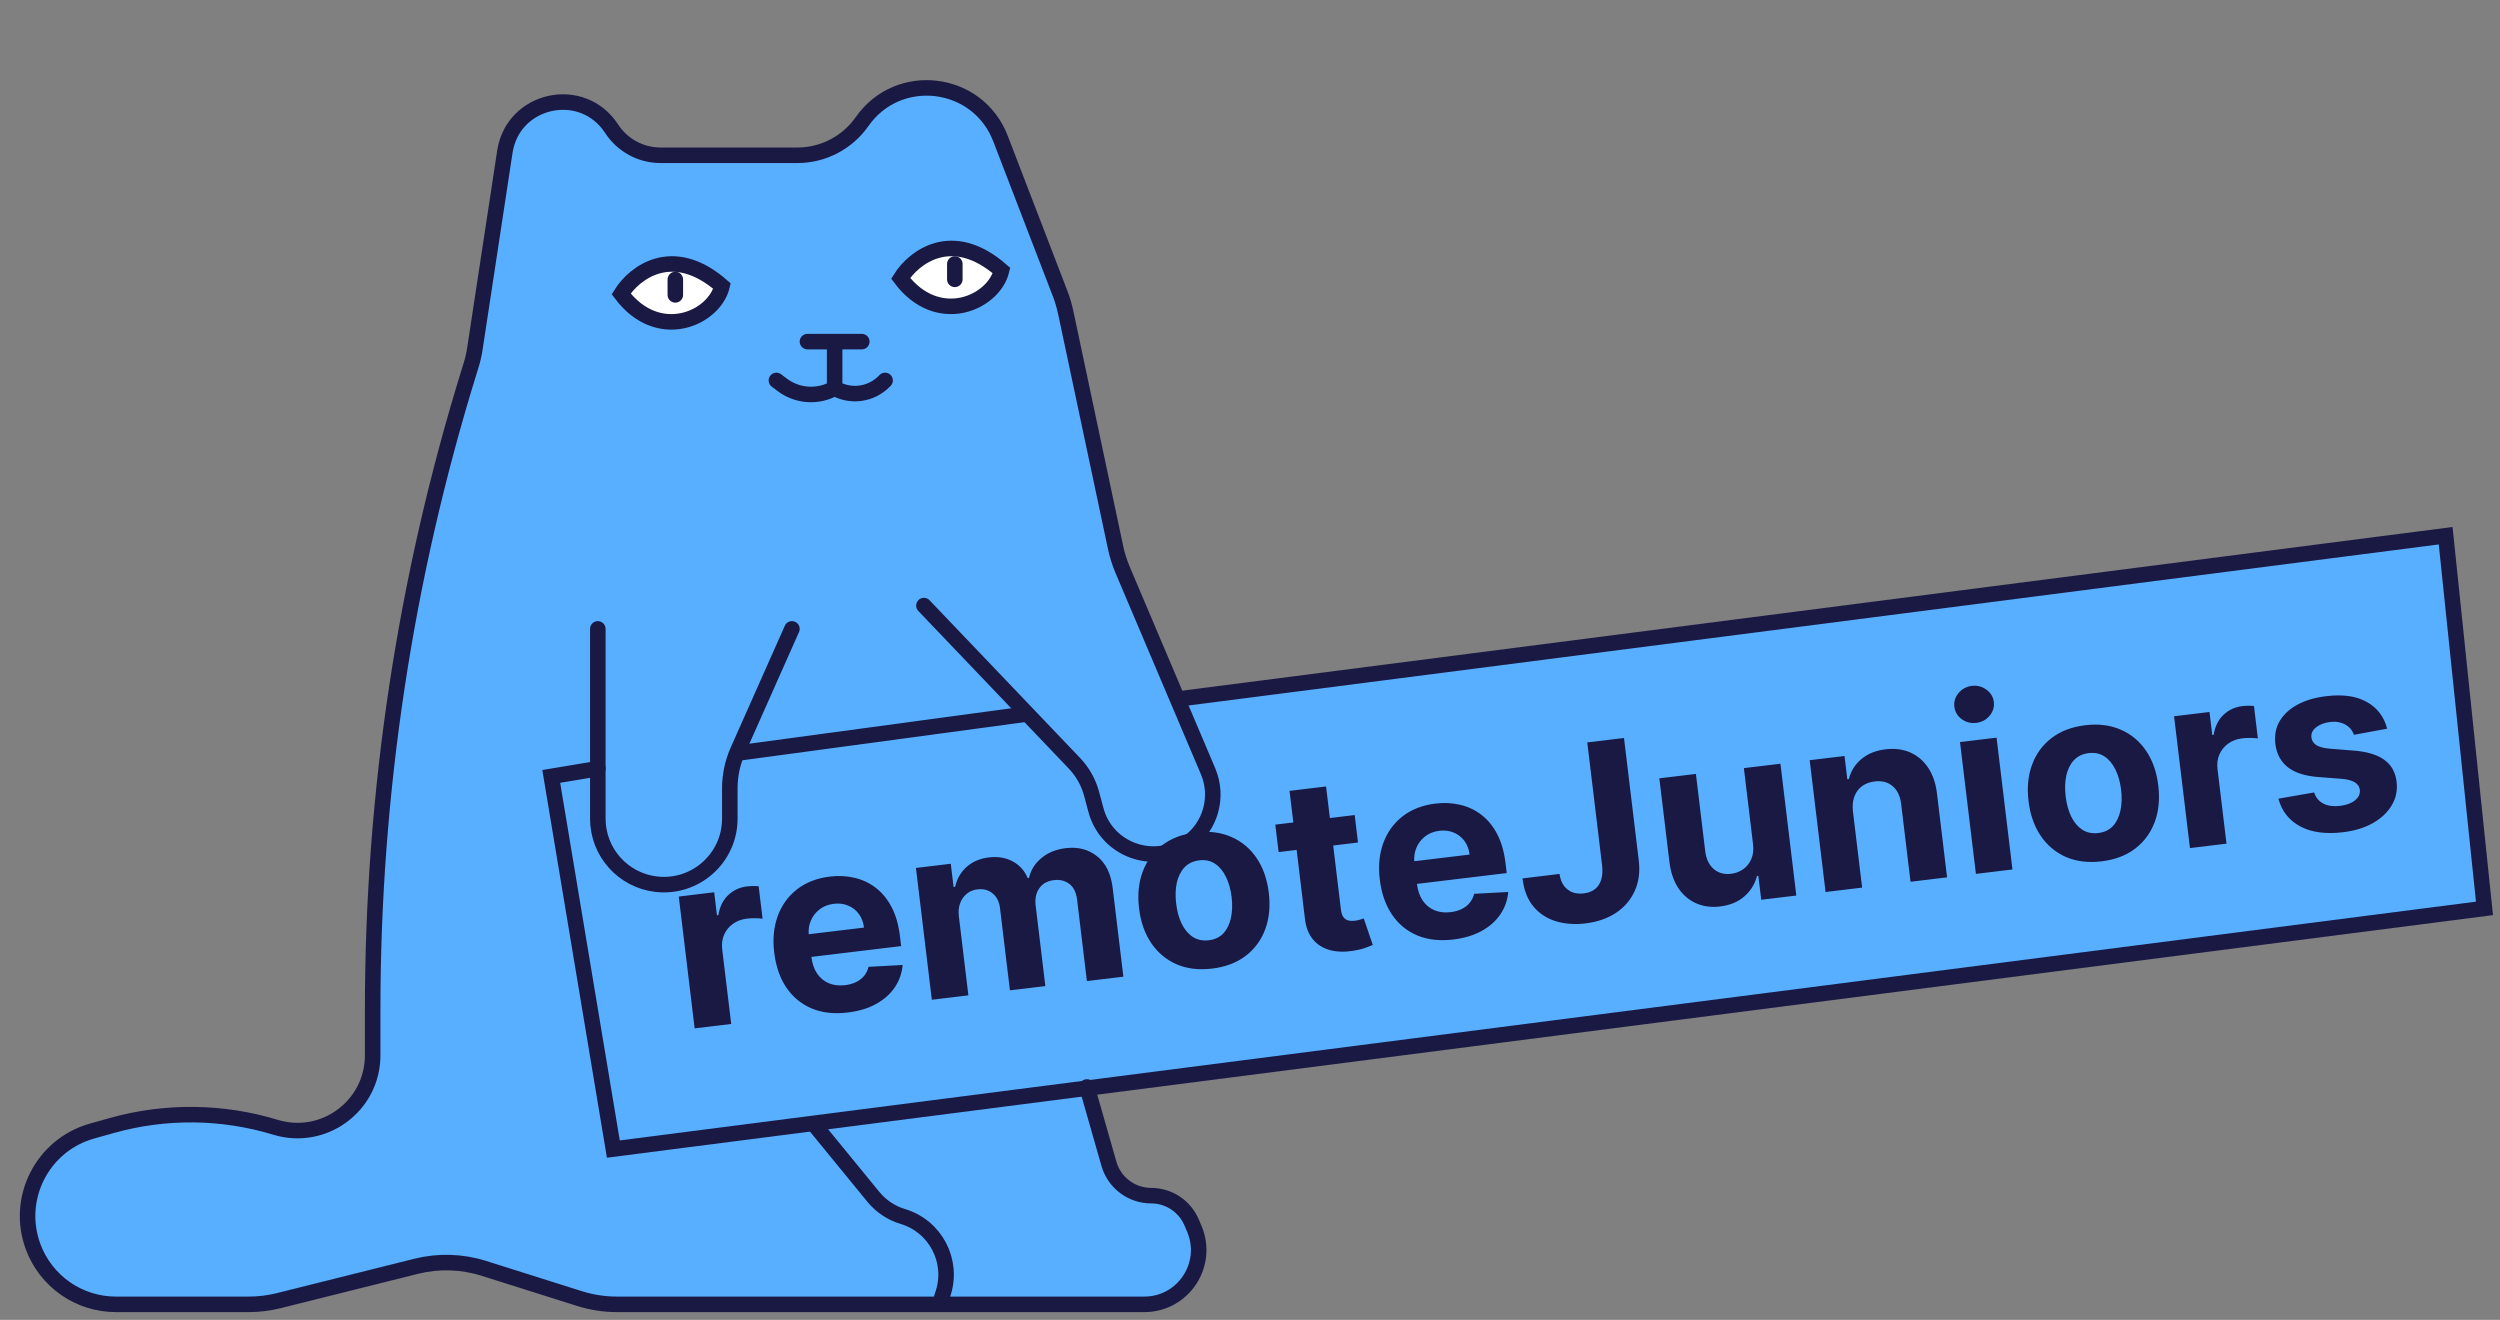 <svg  viewBox="0 0 161 85" fill="none" xmlns="http://www.w3.org/2000/svg">
<rect x="0" y="0" width="161" height="85" fill="#808080" stroke="none"/>
<path fill-rule="evenodd" clip-rule="evenodd" d="M30.804 22.809L32.736 10.112C33.256 6.693 37.726 5.728 39.61 8.627C40.304 9.695 41.492 10.339 42.765 10.339H51.575C53.235 10.339 54.79 9.53 55.742 8.17C58.078 4.833 63.192 5.459 64.655 9.261L68.496 19.248C68.647 19.641 68.767 20.047 68.855 20.459L72.063 35.585C72.17 36.087 72.324 36.577 72.524 37.049L76.05 45.36L76.223 45.339L157.723 34.839L160.223 58.839L70.244 70.413L71.637 75.287C71.984 76.502 73.094 77.339 74.358 77.339C75.489 77.339 76.512 78.014 76.958 79.054L77.132 79.461C78.122 81.77 76.428 84.339 73.915 84.339H60.723H39.956C39.139 84.339 38.327 84.214 37.547 83.968L31.379 82.02C29.97 81.575 28.464 81.529 27.03 81.888L18.179 84.1C17.544 84.259 16.892 84.339 16.238 84.339H7.688C5.306 84.339 3.176 82.854 2.353 80.619C1.205 77.505 2.958 74.073 6.155 73.178L7.443 72.818C10.891 71.852 14.543 71.893 17.969 72.936C21.081 73.883 24.223 71.555 24.223 68.302V65.346C24.223 51.421 26.317 37.574 30.435 24.271L30.565 23.852C30.67 23.511 30.75 23.162 30.804 22.809Z" fill="#59AFFF"/>
<path d="M58 17.924C58.833 16.591 61.3 14.624 64.5 17.424C64 19.5 60.4 21.124 58 17.924Z" fill="white" stroke="#1A1944" stroke-linecap="round"/>
<path d="M40 18.924C40.833 17.591 43.3 15.624 46.5 18.424C46 20.5 42.4 22.124 40 18.924Z" fill="white" stroke="#1A1944" stroke-linecap="round"/>
<path d="M61.491 17.99L61.491 17" stroke="#1A1944" stroke-linecap="round"/>
<path d="M43.491 18.99L43.491 18" stroke="#1A1944" stroke-linecap="round"/>
<path d="M59.5 39L69.193 49.154C69.722 49.709 70.104 50.389 70.301 51.13L70.575 52.155C71.264 54.74 74.324 55.84 76.501 54.285V54.285C77.961 53.242 78.501 51.325 77.801 49.673L72.301 36.71C72.101 36.238 71.946 35.747 71.84 35.246L68.632 20.12C68.544 19.707 68.424 19.302 68.272 18.908L64.431 8.922C62.969 5.12 57.854 4.494 55.518 7.831V7.831C54.567 9.19 53.012 10 51.352 10H42.542C41.268 10 40.081 9.356 39.387 8.288V8.288C37.502 5.388 33.033 6.354 32.513 9.773L30.581 22.47C30.527 22.823 30.447 23.171 30.341 23.512L30.212 23.932C26.094 37.235 24 51.081 24 65.007V67.963C24 71.215 20.858 73.544 17.746 72.597V72.597C14.32 71.554 10.668 71.513 7.22 72.478L5.932 72.839C2.735 73.734 0.982 77.165 2.129 80.28V80.28C2.953 82.515 5.082 84 7.465 84H16.015C16.669 84 17.321 83.92 17.955 83.761L26.807 81.548C28.241 81.19 29.746 81.236 31.156 81.681L37.324 83.629C38.103 83.875 38.916 84 39.733 84H60.5M60.5 84L60.727 83.319C61.424 81.229 60.255 78.976 58.144 78.343V78.343C57.398 78.12 56.737 77.678 56.244 77.076L52.5 72.5M60.5 84H73.692C76.205 84 77.899 81.431 76.909 79.121L76.735 78.715C76.289 77.674 75.266 77 74.134 77V77C72.871 77 71.761 76.162 71.414 74.948L70 70M51 40.5L47.516 48.339C47.176 49.105 47 49.933 47 50.77V52.721C47 55.265 44.78 57.239 42.253 56.942V56.942C40.113 56.69 38.5 54.876 38.5 52.721V40.5" stroke="#1A1944" stroke-linecap="round"/>
<path d="M52 22H53.75M55.5 22H53.75M53.75 22V25M53.75 25V25C52.688 25.607 51.366 25.525 50.388 24.791L50 24.5M53.75 25V25C54.783 25.59 56.084 25.416 56.925 24.575L57 24.5" stroke="#1A1944" stroke-linecap="round"/>
<path d="M47.5 48.5L66 46M76 45L157.5 34.5L160 58.5L39.5 74L35.5 50L38.5 49.5" stroke="#1A1944" stroke-linecap="round"/>
<path d="M44.735 66.227L43.712 57.738L45.994 57.462L46.173 58.944L46.261 58.933C46.352 58.387 46.564 57.958 46.896 57.645C47.228 57.329 47.632 57.142 48.107 57.084C48.225 57.07 48.353 57.062 48.491 57.06C48.629 57.059 48.752 57.065 48.858 57.078L49.11 59.167C48.995 59.147 48.839 59.136 48.64 59.134C48.442 59.132 48.262 59.14 48.099 59.16C47.753 59.202 47.453 59.314 47.198 59.498C46.947 59.678 46.758 59.91 46.632 60.195C46.509 60.479 46.469 60.794 46.51 61.14L47.09 65.943L44.735 66.227ZM54.597 65.206C53.724 65.311 52.951 65.225 52.278 64.947C51.608 64.665 51.065 64.219 50.647 63.607C50.229 62.992 49.966 62.237 49.858 61.342C49.753 60.469 49.83 59.682 50.09 58.982C50.349 58.281 50.764 57.71 51.335 57.267C51.91 56.824 52.613 56.552 53.446 56.452C54.006 56.384 54.538 56.412 55.043 56.534C55.55 56.652 56.006 56.868 56.41 57.182C56.818 57.496 57.156 57.911 57.424 58.428C57.692 58.942 57.869 59.559 57.956 60.282L58.034 60.928L50.866 61.792L50.69 60.333L55.642 59.736C55.601 59.397 55.491 59.106 55.312 58.862C55.133 58.618 54.904 58.438 54.625 58.323C54.349 58.203 54.039 58.163 53.697 58.205C53.339 58.248 53.032 58.369 52.776 58.568C52.523 58.763 52.336 59.008 52.214 59.303C52.092 59.594 52.05 59.908 52.087 60.243L52.254 61.631C52.304 62.051 52.425 62.404 52.617 62.691C52.812 62.978 53.064 63.187 53.371 63.318C53.678 63.449 54.029 63.491 54.424 63.444C54.685 63.412 54.92 63.346 55.129 63.247C55.337 63.147 55.51 63.014 55.647 62.848C55.784 62.682 55.88 62.487 55.935 62.263L58.13 62.145C58.083 62.681 57.911 63.165 57.616 63.597C57.323 64.025 56.921 64.38 56.41 64.662C55.901 64.94 55.297 65.121 54.597 65.206ZM60.01 64.385L58.986 55.896L61.23 55.626L61.41 57.123L61.51 57.111C61.627 56.593 61.874 56.165 62.252 55.827C62.63 55.49 63.107 55.287 63.681 55.218C64.264 55.148 64.777 55.233 65.221 55.475C65.665 55.713 65.984 56.071 66.18 56.548L66.269 56.538C66.383 56.03 66.649 55.604 67.067 55.258C67.489 54.908 68.011 54.696 68.633 54.621C69.426 54.525 70.099 54.7 70.654 55.145C71.211 55.586 71.546 56.267 71.657 57.189L72.345 62.898L69.996 63.181L69.364 57.936C69.307 57.465 69.139 57.126 68.86 56.92C68.581 56.715 68.254 56.635 67.878 56.68C67.451 56.731 67.134 56.908 66.927 57.209C66.72 57.507 66.643 57.877 66.696 58.319L67.321 63.504L65.039 63.779L64.4 58.484C64.35 58.068 64.191 57.751 63.921 57.533C63.656 57.314 63.33 57.228 62.943 57.275C62.681 57.306 62.453 57.401 62.259 57.559C62.069 57.713 61.926 57.915 61.833 58.166C61.74 58.412 61.712 58.692 61.75 59.006L62.364 64.101L60.01 64.385ZM78.061 62.377C77.202 62.48 76.438 62.388 75.767 62.098C75.1 61.805 74.558 61.351 74.14 60.736C73.721 60.117 73.459 59.373 73.355 58.504C73.249 57.627 73.326 56.84 73.586 56.143C73.845 55.443 74.264 54.873 74.843 54.433C75.425 53.989 76.145 53.715 77.004 53.611C77.862 53.508 78.625 53.603 79.292 53.896C79.962 54.186 80.507 54.639 80.925 55.258C81.343 55.873 81.605 56.619 81.711 57.496C81.816 58.365 81.739 59.151 81.479 59.851C81.219 60.548 80.798 61.118 80.216 61.562C79.638 62.002 78.919 62.273 78.061 62.377ZM77.852 60.552C78.242 60.505 78.555 60.355 78.79 60.102C79.024 59.846 79.185 59.516 79.271 59.114C79.36 58.71 79.375 58.262 79.316 57.768C79.256 57.274 79.135 56.842 78.952 56.472C78.773 56.101 78.539 55.819 78.25 55.626C77.962 55.432 77.622 55.359 77.231 55.406C76.837 55.454 76.519 55.606 76.277 55.863C76.039 56.12 75.875 56.45 75.785 56.853C75.699 57.256 75.686 57.705 75.746 58.198C75.805 58.692 75.925 59.124 76.104 59.495C76.287 59.866 76.525 60.147 76.817 60.34C77.112 60.529 77.457 60.599 77.852 60.552ZM87.242 52.489L87.455 54.258L82.343 54.874L82.129 53.106L87.242 52.489ZM83.045 50.932L85.399 50.648L86.353 58.562C86.379 58.78 86.433 58.945 86.514 59.059C86.595 59.169 86.697 59.24 86.82 59.274C86.948 59.307 87.091 59.315 87.249 59.295C87.36 59.282 87.469 59.26 87.577 59.228C87.685 59.192 87.768 59.166 87.826 59.147L88.407 60.855C88.294 60.906 88.133 60.968 87.925 61.042C87.718 61.119 87.462 61.182 87.157 61.23C86.592 61.32 86.086 61.305 85.638 61.183C85.193 61.061 84.831 60.832 84.551 60.495C84.271 60.159 84.1 59.712 84.036 59.156L83.045 50.932ZM93.596 60.504C92.723 60.609 91.95 60.523 91.277 60.245C90.608 59.963 90.064 59.517 89.647 58.905C89.229 58.29 88.966 57.535 88.858 56.64C88.752 55.767 88.829 54.98 89.089 54.279C89.348 53.579 89.764 53.008 90.335 52.565C90.909 52.122 91.613 51.85 92.445 51.75C93.005 51.682 93.538 51.71 94.042 51.832C94.55 51.95 95.006 52.166 95.41 52.48C95.818 52.794 96.156 53.209 96.424 53.726C96.691 54.239 96.868 54.857 96.955 55.58L97.033 56.226L89.865 57.09L89.689 55.631L94.641 55.034C94.6 54.695 94.49 54.404 94.312 54.16C94.133 53.916 93.903 53.736 93.624 53.62C93.348 53.501 93.039 53.461 92.696 53.503C92.339 53.546 92.032 53.667 91.775 53.866C91.522 54.061 91.335 54.306 91.214 54.601C91.092 54.892 91.049 55.206 91.086 55.541L91.253 56.929C91.304 57.349 91.425 57.702 91.617 57.989C91.812 58.276 92.063 58.485 92.371 58.616C92.678 58.747 93.029 58.789 93.423 58.742C93.685 58.71 93.92 58.644 94.128 58.544C94.337 58.445 94.509 58.312 94.646 58.146C94.783 57.98 94.879 57.785 94.935 57.561L97.13 57.443C97.082 57.979 96.911 58.463 96.615 58.895C96.323 59.323 95.921 59.678 95.409 59.96C94.9 60.238 94.296 60.419 93.596 60.504ZM102.22 47.812L104.586 47.527L105.537 55.419C105.625 56.149 105.538 56.803 105.275 57.38C105.015 57.957 104.614 58.426 104.071 58.787C103.527 59.148 102.872 59.374 102.106 59.467C101.424 59.549 100.791 59.504 100.206 59.331C99.624 59.155 99.141 58.839 98.757 58.385C98.373 57.926 98.137 57.321 98.05 56.569L100.432 56.282C100.476 56.579 100.567 56.828 100.707 57.028C100.851 57.224 101.03 57.367 101.247 57.456C101.467 57.542 101.716 57.568 101.996 57.534C102.291 57.499 102.532 57.406 102.72 57.256C102.911 57.102 103.045 56.896 103.122 56.636C103.199 56.376 103.215 56.066 103.172 55.705L102.22 47.812ZM112.893 54.342L112.305 49.467L114.66 49.184L115.683 57.673L113.423 57.945L113.237 56.403L113.148 56.414C113.017 56.934 112.746 57.373 112.337 57.728C111.931 58.084 111.41 58.3 110.772 58.377C110.205 58.445 109.69 58.377 109.228 58.171C108.766 57.965 108.384 57.639 108.084 57.193C107.787 56.746 107.597 56.192 107.513 55.529L106.861 50.124L109.216 49.84L109.817 54.825C109.881 55.326 110.063 55.706 110.364 55.965C110.664 56.224 111.037 56.326 111.483 56.273C111.767 56.238 112.024 56.142 112.255 55.983C112.486 55.821 112.662 55.602 112.782 55.325C112.905 55.049 112.942 54.721 112.893 54.342ZM119.329 52.254L119.921 57.162L117.566 57.446L116.543 48.956L118.787 48.686L118.967 50.184L119.067 50.172C119.195 49.655 119.463 49.227 119.871 48.886C120.278 48.542 120.796 48.331 121.426 48.256C122.016 48.184 122.545 48.252 123.015 48.456C123.484 48.662 123.87 48.989 124.171 49.439C124.471 49.885 124.661 50.437 124.741 51.097L125.392 56.502L123.038 56.786L122.437 51.801C122.378 51.281 122.196 50.892 121.892 50.633C121.588 50.37 121.2 50.268 120.728 50.325C120.411 50.363 120.139 50.465 119.913 50.63C119.69 50.796 119.526 51.017 119.421 51.295C119.319 51.569 119.289 51.889 119.329 52.254ZM127.248 56.278L126.224 47.789L128.579 47.505L129.602 55.994L127.248 56.278ZM127.275 46.552C126.925 46.594 126.611 46.515 126.332 46.313C126.057 46.107 125.9 45.84 125.86 45.512C125.821 45.188 125.911 44.895 126.13 44.633C126.352 44.367 126.638 44.212 126.988 44.17C127.338 44.128 127.651 44.21 127.926 44.416C128.204 44.618 128.363 44.881 128.402 45.205C128.442 45.533 128.351 45.83 128.128 46.096C127.91 46.358 127.625 46.51 127.275 46.552ZM135.344 55.47C134.485 55.574 133.721 55.481 133.05 55.192C132.383 54.898 131.841 54.444 131.423 53.829C131.004 53.211 130.743 52.467 130.638 51.597C130.532 50.72 130.609 49.933 130.869 49.236C131.128 48.536 131.548 47.966 132.126 47.526C132.708 47.082 133.428 46.809 134.287 46.705C135.145 46.602 135.908 46.696 136.575 46.99C137.246 47.279 137.79 47.733 138.209 48.352C138.627 48.967 138.888 49.712 138.994 50.589C139.099 51.459 139.022 52.244 138.762 52.944C138.502 53.641 138.081 54.211 137.499 54.655C136.921 55.095 136.202 55.367 135.344 55.47ZM135.135 53.645C135.525 53.598 135.838 53.448 136.073 53.196C136.308 52.939 136.468 52.61 136.554 52.207C136.644 51.804 136.659 51.355 136.599 50.861C136.54 50.368 136.418 49.936 136.235 49.565C136.056 49.194 135.822 48.912 135.533 48.719C135.245 48.526 134.905 48.453 134.515 48.5C134.12 48.547 133.802 48.7 133.56 48.957C133.322 49.214 133.158 49.544 133.069 49.947C132.983 50.35 132.969 50.798 133.029 51.292C133.088 51.786 133.208 52.218 133.387 52.589C133.57 52.959 133.808 53.241 134.1 53.434C134.396 53.622 134.741 53.693 135.135 53.645ZM141.033 54.616L140.009 46.127L142.292 45.852L142.47 47.333L142.559 47.322C142.65 46.777 142.862 46.348 143.194 46.035C143.526 45.718 143.93 45.531 144.405 45.474C144.523 45.46 144.651 45.452 144.789 45.45C144.927 45.448 145.049 45.454 145.156 45.467L145.407 47.556C145.293 47.537 145.136 47.526 144.938 47.523C144.74 47.521 144.559 47.53 144.397 47.549C144.051 47.591 143.751 47.704 143.496 47.888C143.245 48.068 143.056 48.3 142.93 48.584C142.807 48.868 142.766 49.183 142.808 49.53L143.387 54.332L141.033 54.616ZM153.733 46.928L151.593 47.321C151.534 47.141 151.435 46.985 151.295 46.852C151.156 46.716 150.981 46.615 150.771 46.551C150.565 46.482 150.325 46.465 150.053 46.497C149.688 46.541 149.39 46.656 149.158 46.841C148.925 47.022 148.825 47.24 148.855 47.494C148.88 47.697 148.981 47.858 149.16 47.979C149.339 48.099 149.631 48.178 150.036 48.215L151.609 48.34C152.455 48.41 153.103 48.608 153.554 48.935C154.005 49.262 154.267 49.731 154.34 50.343C154.408 50.899 154.302 51.407 154.025 51.867C153.752 52.326 153.345 52.708 152.806 53.012C152.271 53.312 151.634 53.506 150.897 53.595C149.774 53.731 148.85 53.605 148.127 53.217C147.407 52.825 146.941 52.231 146.729 51.434L149.03 51.034C149.141 51.368 149.342 51.609 149.633 51.757C149.923 51.901 150.278 51.948 150.698 51.898C151.111 51.848 151.433 51.729 151.664 51.54C151.899 51.347 152.003 51.124 151.976 50.869C151.947 50.656 151.835 50.492 151.642 50.377C151.448 50.258 151.163 50.184 150.785 50.155L149.28 50.039C148.431 49.973 147.779 49.76 147.324 49.4C146.874 49.039 146.61 48.542 146.533 47.909C146.468 47.363 146.558 46.876 146.806 46.446C147.057 46.016 147.438 45.661 147.95 45.383C148.466 45.104 149.087 44.92 149.813 44.833C150.885 44.704 151.756 44.829 152.426 45.208C153.1 45.586 153.535 46.16 153.733 46.928Z" fill="#1A1944"/>
</svg>
